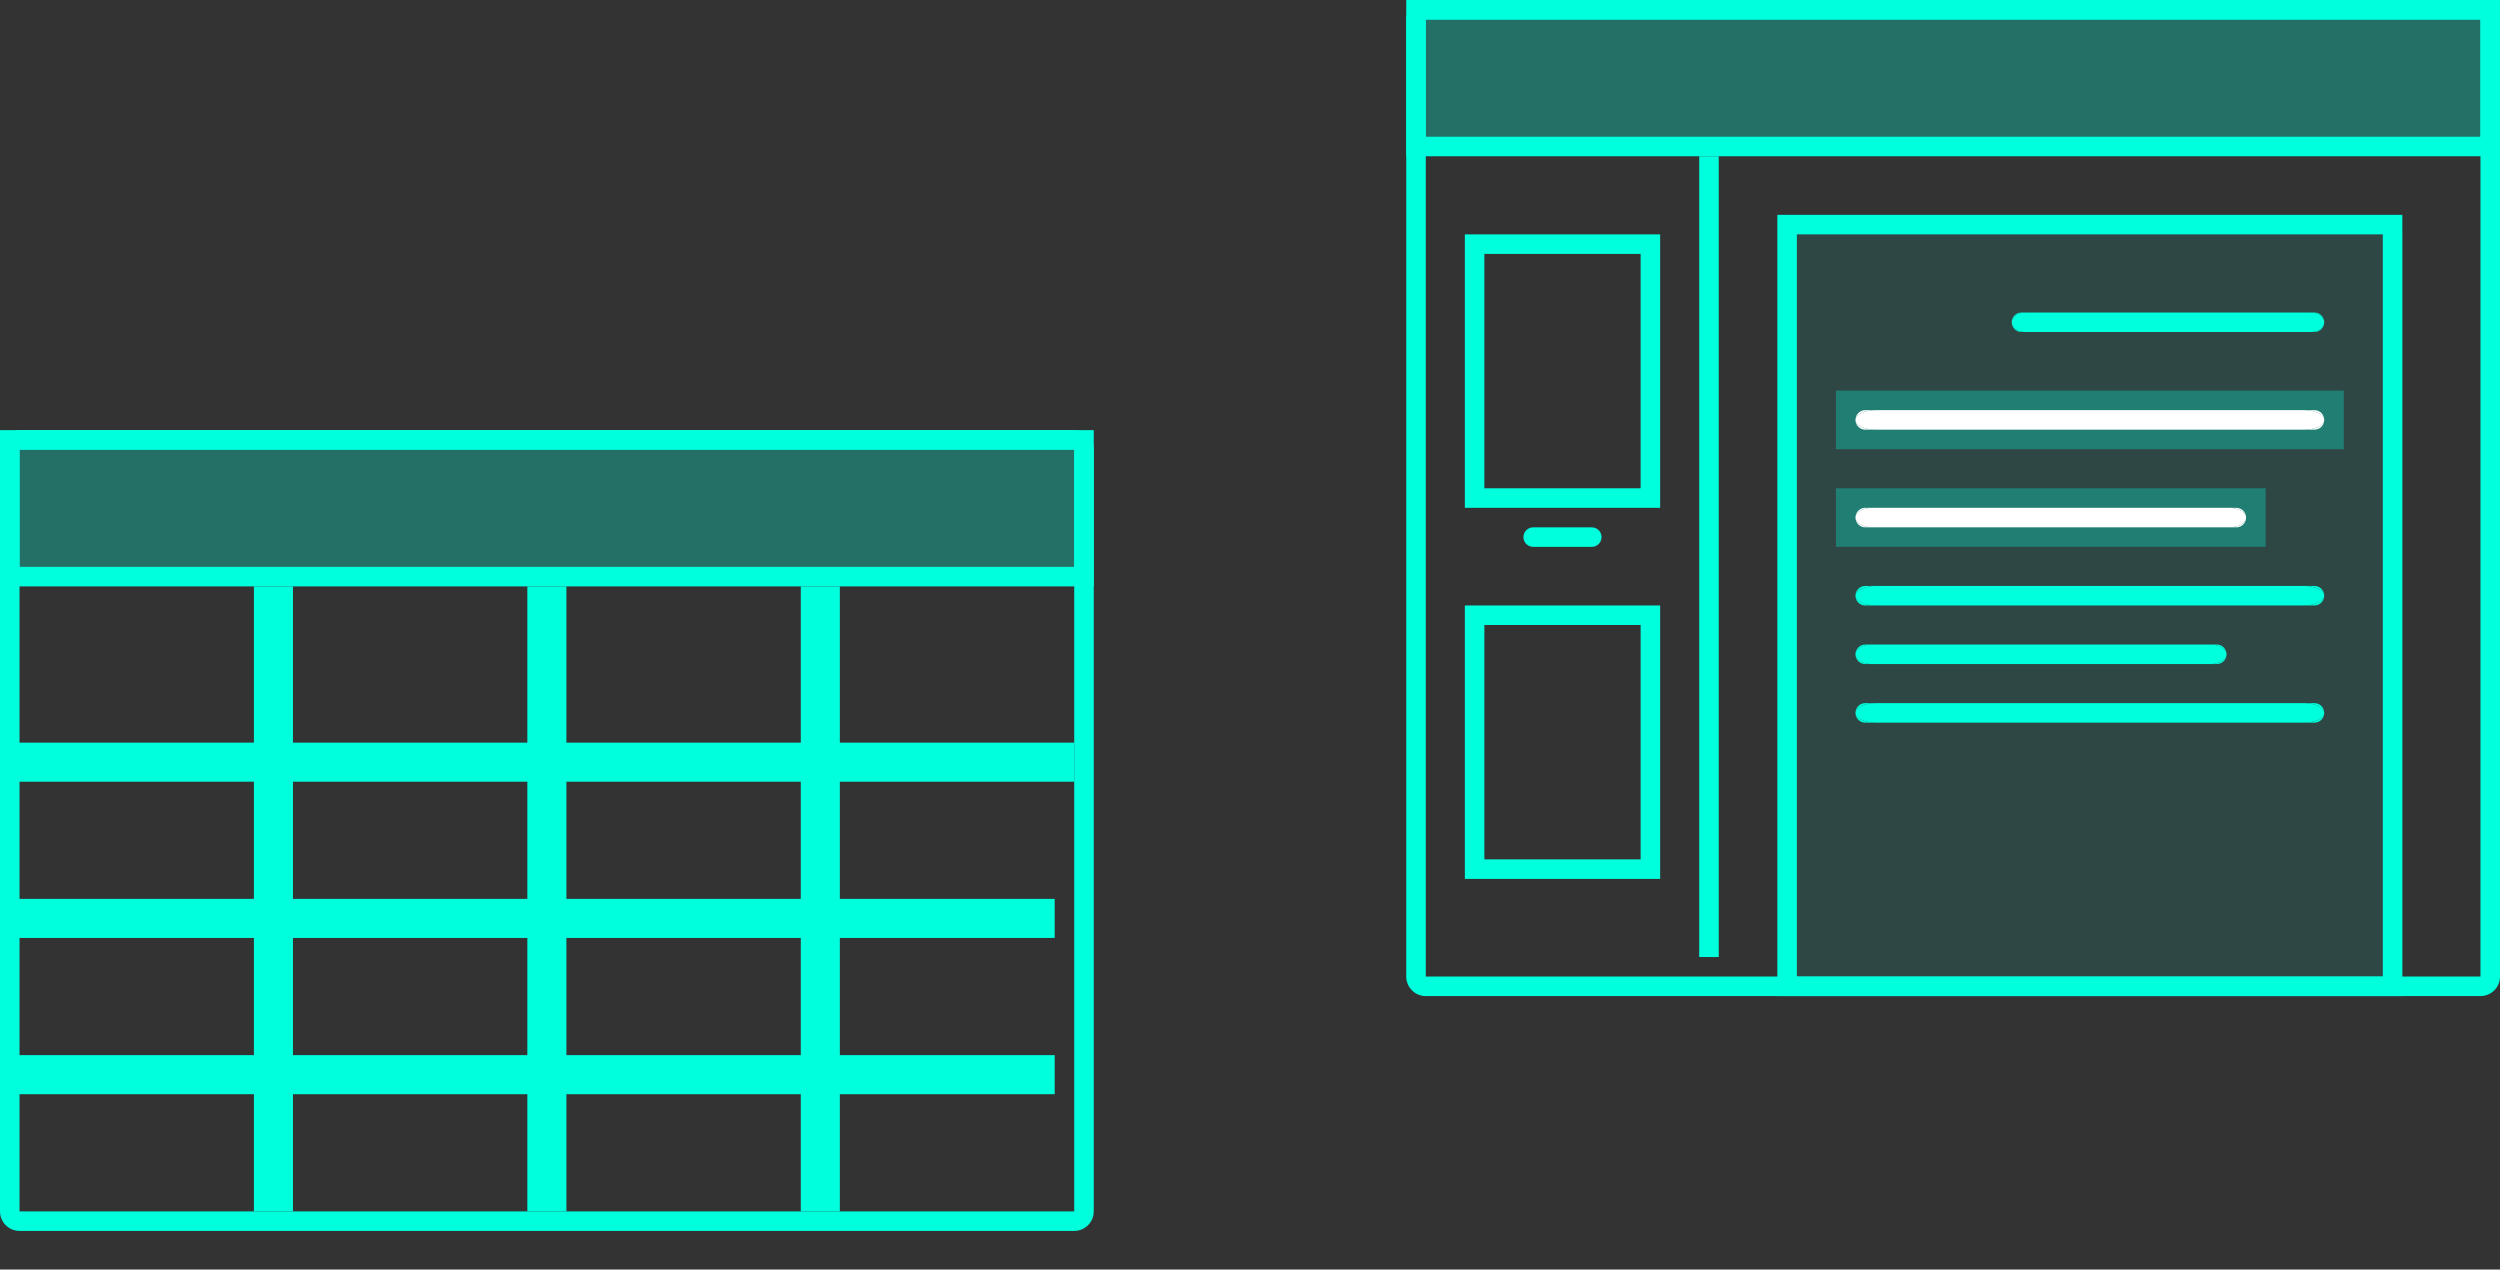 <svg width="128" height="65" viewBox="0 0 128 65" fill="none" xmlns="http://www.w3.org/2000/svg">
<rect x="0" y="0" width="128" height="65" fill="#333333" stroke="none"/>
<g clip-path="url(#clip0_164_5097)">
<path fill-rule="evenodd" clip-rule="evenodd" d="M1 23.023L1 62.023H55V23.023H1ZM1 22.023C0.448 22.023 0 22.471 0 23.023V62.023C0 62.576 0.448 63.023 1 63.023H55C55.552 63.023 56 62.576 56 62.023V23.023C56 22.471 55.552 22.023 55 22.023H1Z" fill="#00FFDD"/>
<path fill-rule="evenodd" clip-rule="evenodd" d="M13 62.023L13 30.023L15 30.023L15 62.023L13 62.023Z" fill="#00FFDD"/>
<path fill-rule="evenodd" clip-rule="evenodd" d="M41 62.023L41 30.023L43 30.023L43 62.023L41 62.023Z" fill="#00FFDD"/>
<path fill-rule="evenodd" clip-rule="evenodd" d="M27 62.023L27 30.023L29 30.023L29 62.023L27 62.023Z" fill="#00FFDD"/>
<path fill-rule="evenodd" clip-rule="evenodd" d="M55 40.023H0V38.023H55V40.023Z" fill="#00FFDD"/>
<path fill-rule="evenodd" clip-rule="evenodd" d="M54 48.023H0V46.023H54V48.023Z" fill="#00FFDD"/>
<path fill-rule="evenodd" clip-rule="evenodd" d="M54 56.023H0V54.023H54V56.023Z" fill="#00FFDD"/>
<rect x="0.5" y="22.523" width="55" height="7" fill="#00FFDD" fill-opacity="0.3" stroke="#00FFDD"/>
</g>
<g clip-path="url(#clip1_164_5097)">
<path fill-rule="evenodd" clip-rule="evenodd" d="M73 1L73 50H127V1L73 1ZM73 0C72.448 0 72 0.448 72 1V50C72 50.552 72.448 51 73 51H127C127.552 51 128 50.552 128 50V1C128 0.448 127.552 0 127 0L73 0Z" fill="#00FFDD"/>
<path fill-rule="evenodd" clip-rule="evenodd" d="M92 51L92 12L123 12L123 51L92 51Z" fill="#00FFDD" fill-opacity="0.1"/>
<path fill-rule="evenodd" clip-rule="evenodd" d="M123 11L123 51L91 51L91 11L123 11ZM122 12L92 12L92 50L122 50L122 12Z" fill="#00FFDD"/>
<path d="M119 16.5C119 16.776 118.689 17 118.304 17L118.5 17C118.776 17 119 16.776 119 16.5V16.5Z" fill="#00FFDD"/>
<path d="M118.304 16C118.689 16 119 16.224 119 16.5V16.5C119 16.224 118.776 16 118.5 16L118.304 16Z" fill="#00FFDD"/>
<path d="M118.304 17C118.689 17 119 16.776 119 16.5C119 16.224 118.689 16 118.304 16L103.696 16C103.311 16 103 16.224 103 16.5C103 16.776 103.311 17 103.696 17L118.304 17Z" fill="#00FFDD"/>
<path d="M103 16.5C103 16.224 103.311 16 103.696 16L103.5 16C103.224 16 103 16.224 103 16.5V16.5Z" fill="#00FFDD"/>
<path d="M103.696 17C103.311 17 103 16.776 103 16.5V16.5C103 16.776 103.224 17 103.5 17L103.696 17Z" fill="#00FFDD"/>
<rect opacity="0.3" x="94" y="20" width="26" height="3" fill="#00FFDD"/>
<rect opacity="0.3" x="94" y="25" width="22" height="3" fill="#00FFDD"/>
<path d="M95 21.5C95 21.224 95.467 21 96.043 21L95.5 21C95.224 21 95 21.224 95 21.5V21.5Z" fill="white"/>
<path d="M96.043 22C95.467 22 95 21.776 95 21.5V21.5C95 21.776 95.224 22 95.5 22L96.043 22Z" fill="white"/>
<path d="M117.957 22C118.533 22 119 21.776 119 21.5C119 21.224 118.533 21 117.957 21L96.043 21C95.467 21 95 21.224 95 21.5C95 21.776 95.467 22 96.043 22L117.957 22Z" fill="white"/>
<path d="M117.957 21C118.533 21 119 21.224 119 21.5V21.5C119 21.224 118.776 21 118.5 21L117.957 21Z" fill="white"/>
<path d="M119 21.5C119 21.776 118.533 22 117.957 22L118.5 22C118.776 22 119 21.776 119 21.5V21.5Z" fill="white"/>
<path d="M95.87 27C95.389 27 95 26.776 95 26.5C95 26.224 95.389 26 95.87 26L114.13 26C114.611 26 115 26.224 115 26.5C115 26.776 114.611 27 114.13 27L95.87 27Z" fill="white"/>
<path d="M95.87 26C95.389 26 95 26.224 95 26.5V26.5C95 26.224 95.224 26 95.5 26L95.87 26Z" fill="white"/>
<path d="M95 26.5C95 26.776 95.389 27 95.87 27L95.5 27C95.224 27 95 26.776 95 26.5V26.5Z" fill="white"/>
<path d="M114.13 27C114.611 27 115 26.776 115 26.5V26.5C115 26.776 114.776 27 114.5 27L114.13 27Z" fill="white"/>
<path d="M115 26.5C115 26.224 114.611 26 114.13 26L114.5 26C114.776 26 115 26.224 115 26.5V26.5Z" fill="white"/>
<path fill-rule="evenodd" clip-rule="evenodd" d="M119 30.5C119 30.776 118.533 31 117.957 31L96.043 31C95.467 31 95 30.776 95 30.5C95 30.224 95.467 30 96.043 30L117.957 30C118.533 30 119 30.224 119 30.5Z" fill="#00FFDD"/>
<path d="M119 30.5C119 30.776 118.533 31 117.957 31L118.5 31C118.776 31 119 30.776 119 30.5V30.5Z" fill="#00FFDD"/>
<path d="M117.957 30C118.533 30 119 30.224 119 30.5V30.5C119 30.224 118.776 30 118.5 30L117.957 30Z" fill="#00FFDD"/>
<path d="M96.043 31C95.467 31 95 30.776 95 30.5V30.5C95 30.776 95.224 31 95.5 31L96.043 31Z" fill="#00FFDD"/>
<path d="M95 30.5C95 30.224 95.467 30 96.043 30L95.5 30C95.224 30 95 30.224 95 30.5V30.5Z" fill="#00FFDD"/>
<path fill-rule="evenodd" clip-rule="evenodd" d="M114 33.5C114 33.776 113.63 34 113.174 34L95.826 34C95.37 34 95 33.776 95 33.5C95 33.224 95.37 33 95.826 33L113.174 33C113.63 33 114 33.224 114 33.5Z" fill="#00FFDD"/>
<path d="M114 33.5C114 33.776 113.63 34 113.174 34L113.5 34C113.776 34 114 33.776 114 33.5V33.5Z" fill="#00FFDD"/>
<path d="M113.174 33C113.63 33 114 33.224 114 33.5V33.5C114 33.224 113.776 33 113.5 33L113.174 33Z" fill="#00FFDD"/>
<path d="M95.826 34C95.37 34 95 33.776 95 33.5V33.5C95 33.776 95.224 34 95.5 34L95.826 34Z" fill="#00FFDD"/>
<path d="M95 33.5C95 33.224 95.37 33 95.826 33L95.5 33C95.224 33 95 33.224 95 33.5V33.5Z" fill="#00FFDD"/>
<path fill-rule="evenodd" clip-rule="evenodd" d="M119 36.5C119 36.776 118.533 37 117.957 37L96.043 37C95.467 37 95 36.776 95 36.5C95 36.224 95.467 36 96.043 36L117.957 36C118.533 36 119 36.224 119 36.5Z" fill="#00FFDD"/>
<path d="M119 36.5C119 36.776 118.533 37 117.957 37L118.5 37C118.776 37 119 36.776 119 36.5V36.5Z" fill="#00FFDD"/>
<path d="M117.957 36C118.533 36 119 36.224 119 36.5V36.5C119 36.224 118.776 36 118.5 36L117.957 36Z" fill="#00FFDD"/>
<path d="M96.043 37C95.467 37 95 36.776 95 36.5V36.5C95 36.776 95.224 37 95.5 37L96.043 37Z" fill="#00FFDD"/>
<path d="M95 36.5C95 36.224 95.467 36 96.043 36L95.5 36C95.224 36 95 36.224 95 36.5V36.5Z" fill="#00FFDD"/>
<rect x="72.5" y="0.5" width="55" height="7" fill="#00FFDD" fill-opacity="0.3" stroke="#00FFDD"/>
<path fill-rule="evenodd" clip-rule="evenodd" d="M87 49V8H88V49H87Z" fill="#00FFDD"/>
<rect x="75.5" y="12.5" width="9" height="13" stroke="#00FFDD"/>
<rect x="75.5" y="31.5" width="9" height="13" stroke="#00FFDD"/>
<path d="M81.5 28C81.776 28 82 27.776 82 27.5V27.5V27.5C82 27.224 81.776 27 81.5 27L78.5 27C78.224 27 78 27.224 78 27.5V27.5V27.5C78 27.776 78.224 28 78.5 28L81.5 28Z" fill="#00FFDD"/>
</g>
<defs>
<clipPath id="clip0_164_5097">
<rect width="56" height="42" fill="white" transform="translate(0 22.023)"/>
</clipPath>
<clipPath id="clip1_164_5097">
<rect width="56" height="52" fill="white" transform="translate(72)"/>
</clipPath>
</defs>
</svg>
